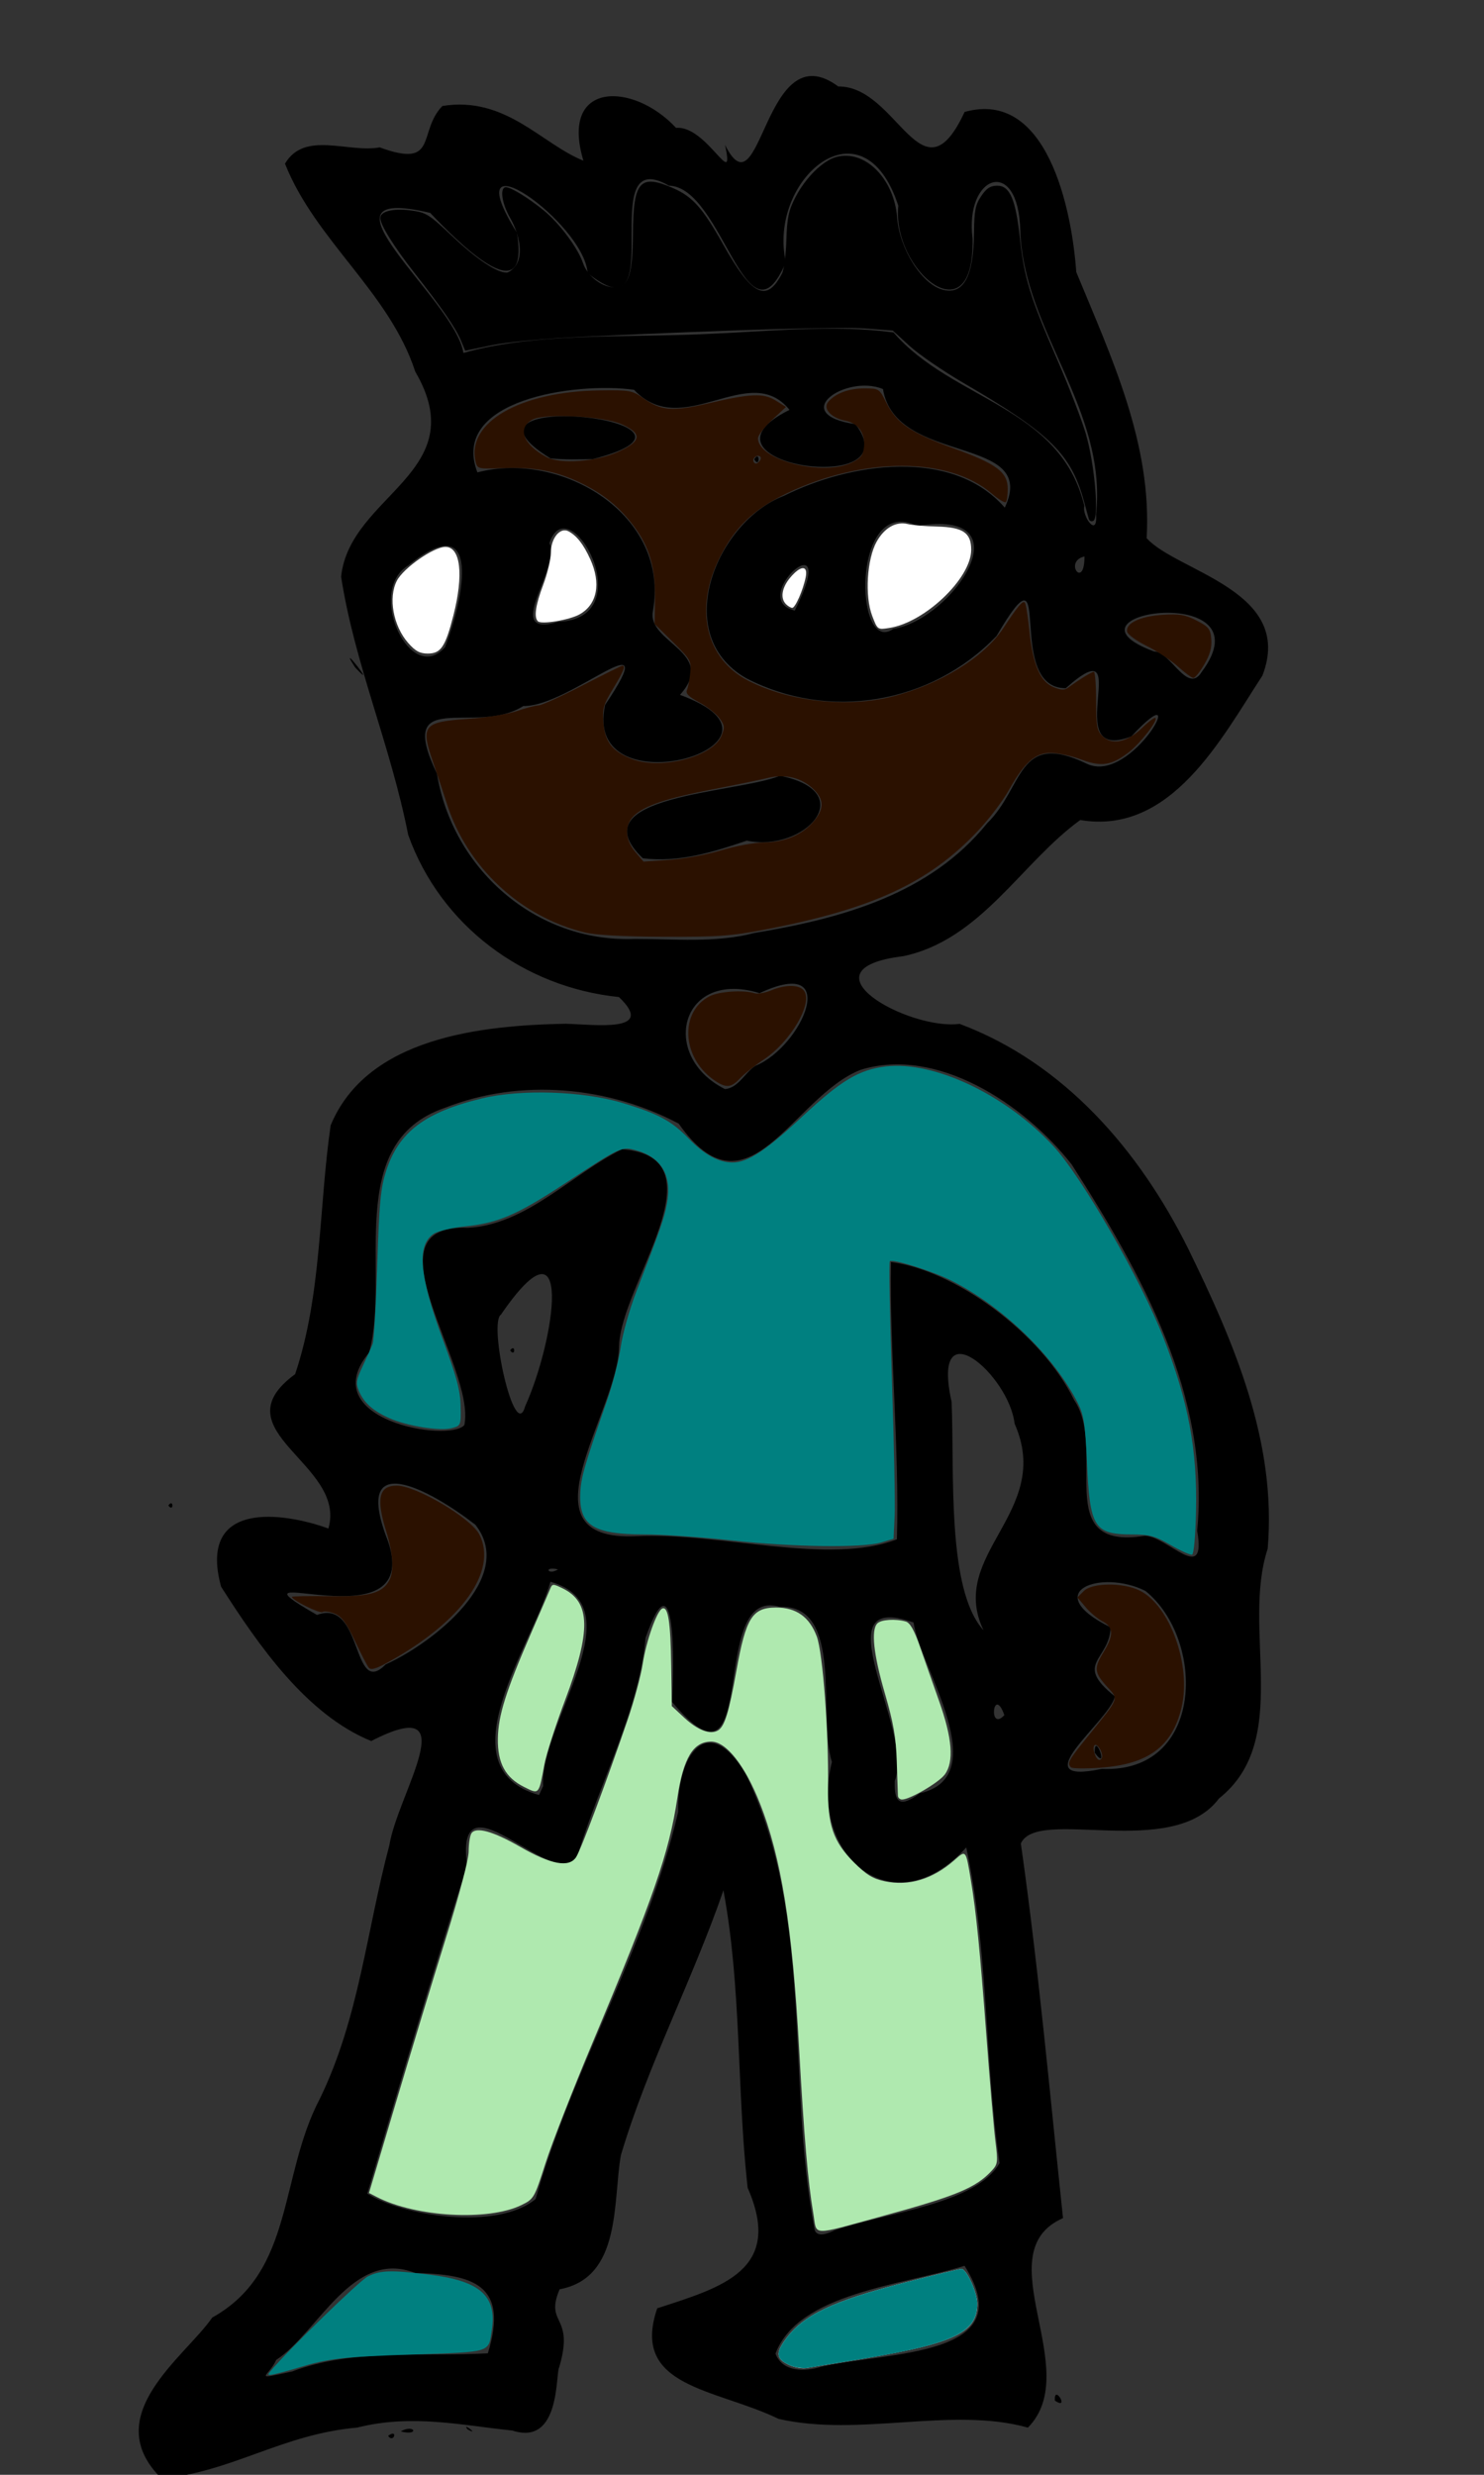 <?xml version="1.0" encoding="UTF-8" standalone="no"?>
<svg
   xmlns:dc="http://purl.org/dc/elements/1.1/"
   xmlns:cc="http://creativecommons.org/ns#"
   xmlns:rdf="http://www.w3.org/1999/02/22-rdf-syntax-ns#"
   xmlns:svg="http://www.w3.org/2000/svg"
   xmlns="http://www.w3.org/2000/svg"
   width="600px"
   height="1000px"
   viewBox="0 0 600 1000"
   version="1.1"
   id="SVGRoot">
  <rect x="0" y="0" width="600" height="1000" fill="#333333" stroke="none"/>
  <defs
     id="defs1847" />
  <title
     id="title5">Fille neutre</title>
  <g
     id="g188">
    <path
       id="path43"
       style="fill:#000000;stroke-width:0.858"
       d="m 65.374,1001.573 c -25.913,-25.433 9.526,-49.232 20.451,-65.121 33.284,-18.511 26.879,-56.925 43.571,-88.573 15.778,-32.438 18.931,-68.232 28.019,-102.237 3.342,-20.911 31.607,-62.178 -7.323,-42.134 -26.179,-10.662 -45.52,-38.618 -60.704,-62.369 -9.642,-35.384 25.564,-29.98 43.387,-23.507 7.638,-26.177 -44.816,-39.391 -13.446,-62.373 10.82,-32.234 9.539,-67.402 14.358,-100.544 14.824,-35.695 61.172,-40.405 95.125,-41.047 12.033,0.357 36.596,3.658 21.43,-10.789 -38.476,-3.93 -72.068,-28.803 -85.195,-65.5 -7.233,-36.629 -21.684,-69.102 -27.132,-104.367 3.539,-33.239 53.85,-42.07 29.961,-82.878 -10.437,-32.072 -40.4,-53.019 -52.644,-83.999 7.907,-13.453 25.641,-4.212 38.296,-6.586 23.931,8.795 15.164,-6.216 25.334,-16.725 25.679,-4.106 39.962,15.261 57.021,22.108 -9.748,-32.402 20.189,-31.875 37.456,-13.263 12.449,-1.125 24.063,26.264 19.795,6.874 14.838,29.605 15.525,-46.011 45.781,-23.607 24.108,-0.211 33.703,47.727 51.09,10.301 33.322,-9.364 43.354,39.188 45.141,64.684 14.14,34.315 30.689,69.253 28.462,107.538 12.181,13.564 60.047,21.194 46.809,55.524 -16.584,25.405 -36.905,64.557 -73.652,58.361 -23.836,17.238 -40.096,48.375 -71.515,55.014 -42.963,5.234 2.4,30.067 22.727,27.353 42.313,15.818 72.662,51.195 92.351,90.7 18.528,37.911 35.934,78.089 32.21,121.417 -10.719,32.598 10.023,77.306 -19.691,100.89 -18.8,25.182 -73.434,3.239 -80.103,18.183 7.147,50.148 11.773,101.638 17.05,151.373 -31.643,13.892 8.876,61.405 -14.202,84.654 -30.979,-8.632 -68.07,3.971 -100.83,-3.539 -25.344,-12.309 -60.043,-12.608 -49.028,-44.672 26.12,-8.49 51.2,-15.371 36.546,-48.711 -4.439,-39.967 -2.399,-80.569 -9.785,-120.191 -12.441,36.126 -30.664,70.702 -41.471,107.079 -3.298,18.647 0.39,49.464 -24.761,54.14 -6.206,14.666 6.204,9.963 -0.175,31.543 -1.537,2.485 0.67,31.968 -18.935,25.532 -20.027,-2.024 -40.522,-6.8 -62.696,-1.194 -30.335,2.69 -49.875,17.596 -79.082,20.663 z m 52.777,-43.334 c 24.533,-9.322 52.629,-5.844 79.091,-7.329 8.568,-27.714 -5.791,-31.877 -29.363,-32.45 -25.356,-10.013 -39.343,24.199 -56.205,35.121 -3.107,6.965 -10.247,8.291 6.477,4.657 z m 213.845,-1.9 c 27.857,-6.278 81.377,-3.794 57.993,-40.782 -25.658,7.969 -67.246,10.997 -76.453,35.492 2.931,7.601 12.024,7.296 18.46,5.29 z m 5.504,-55.151 c 21.827,-7.31 57.151,-10.719 66.632,-27.116 -6.118,-42.403 -4.474,-85.638 -13.459,-127.568 -29.821,32.692 -63.698,3.113 -54.324,-34.52 -5.856,-18.739 5.071,-63.714 -21.086,-62.694 -29.874,-8.883 -6.858,82.388 -43.61,38.324 1.034,-14.527 1.669,-61.009 -10.636,-25.787 -2.527,28.172 -17.469,56.306 -26.911,85.913 -6.428,22.261 -50.529,-35.249 -45.289,6.106 -14.109,43.95 -27.194,88.259 -40.333,132.52 14.22,9.094 52.596,15.092 68.071,2.194 15.124,-53.359 45.119,-101.983 57.655,-156.508 -0.695,-21.873 11.752,-41.886 27.594,-14.607 27.252,57.215 16.096,122.538 27.465,183.027 0.652,4.352 6.349,1.571 8.232,0.716 z m 34.407,-176.571 c 30.383,-6.906 -0.003,-51.264 -2.546,-69.013 -38.376,-13.597 0.406,43.364 -7.58,64.017 -0.339,9.2 2.325,10.754 10.126,4.996 z m -152.334,-2.872 c -1.365,-25.7 38.122,-72.62 2.989,-82.604 -7.045,25.305 -43.552,75.137 -4.625,86.179 l 1.636,-3.575 z m 225.903,-6.983 c 41.615,1.879 41.92,-52.384 17.633,-71.913 -17.767,-8.981 -43.406,0.224 -14.065,14.733 -0.519,13.512 -15.231,14.391 1.717,27.875 -1.955,9.831 -38.196,36.222 -5.285,29.304 z m -2.847,-6.492 c -0.266,-9.219 6.128,8.183 0,0 z M 406.086,693.032 c -4.523,-12.478 -6.637,7.169 0,0 z M 155.931,672.558 c 19.261,-8.692 53.006,-35.255 36.271,-56.454 -18.653,-14.44 -50.474,-31.651 -35.251,6.875 14.399,42.977 -71.461,5.111 -28.79,29.572 18.795,-6.956 13.977,34.035 27.77,20.008 z m 241.711,-13.817 c -14.755,-30.882 28.416,-47.741 12.571,-83.486 -2.207,-19.566 -34.068,-47.435 -25.462,-8.749 1.173,28.93 -2.008,75.821 12.891,92.235 z M 225.616,634.146 c -6.01,-1.437 -4.143,2.657 0,0 z m 258.413,-15.606 c 5.27,-54.204 -22.48,-104.066 -50.738,-148.02 -19.276,-24.523 -54.567,-47.809 -85.368,-38.216 -27.52,10.834 -45.468,61.676 -73.508,21.728 -28.255,-14.971 -63.652,-18.564 -94.608,-6.37 -41.23,14.144 -21.811,66.75 -30.564,98.853 -22.564,27.22 32.277,36.54 38.516,29.302 4.712,-23.645 -40.999,-81.44 1.356,-79.685 23.707,-1.194 42.097,-21.779 62.375,-31.753 41.359,3.21 -0.602,54.676 -1.184,79.466 -0.232,26.966 -41.592,79.235 7.018,76.874 33.552,-1.65 77.805,11.981 105.307,1.262 1.065,-37.117 -3.08,-77.108 -2.397,-112.025 25.679,3.251 60.604,28.414 74.022,55.693 13.808,20.308 -9.798,61.117 28.577,54.923 9.169,0.074 25.119,20.205 21.195,-2.031 z M 212.317,568.274 c 12.155,-26.841 19.974,-80.447 -9.759,-37.089 -5.199,3.27 5.561,52.223 9.759,37.089 z m -6.063,-22.614 c 2.193,-3.079 2.193,3.079 0,0 z m 99.232,-115.013 c 18.961,-7.78 35.043,-45.033 1.619,-29.333 -31.852,-9.886 -40.844,25.304 -13.997,38.754 5.53,-0.442 8.207,-6.917 12.378,-9.421 z m -0.527,-53.645 c 35.063,-5.818 70.883,-15.495 94.141,-44.321 14.976,-14.643 12.137,-37.606 40.183,-24.132 18.386,9.102 43.704,-38.523 18.129,-10.976 -30.089,11.633 2.888,-45.699 -26.517,-19.469 -25.461,0.055 -3.454,-62.95 -27.961,-21.143 -26.594,27.756 -68.189,34.36 -101.299,17.056 -30.944,-17.701 -11.706,-63.404 15.382,-73.69 26.34,-13.203 67.837,-19.723 89.224,4.798 14.087,-29.699 -44.131,-16.77 -49.245,-47.923 -14.892,-6.174 -38.773,10.152 -11.125,14.193 23.073,30.188 -70.604,15.995 -26.655,-5.778 -16.337,-20.297 -43.054,12.952 -62.867,-8.124 -23.595,-3.251 -74.681,3.995 -63.329,33.387 34.095,-8.933 78.059,17.186 70.928,56.266 -2.197,12.63 26.306,16.532 10.969,33.633 54.664,19.822 -39.896,47.654 -30.266,4.057 24.755,-36.799 -14.02,0.836 -33.067,0.45 -19.473,12.394 -51.978,-8.268 -34.923,27.345 6.359,38.614 39.998,68.233 79.753,66.775 16.09,-0.063 32.824,1.741 48.543,-2.404 z m -45.061,-30.19 c -26.722,-25.576 38.001,-26.199 55.454,-33.348 32.688,6.569 9.881,31.076 -13.405,26.22 -13.613,4.625 -27.444,8.953 -42.049,7.128 z m 45.061,-161.21 c 2.327,-3.987 2.327,3.987 0,0 z m -82.397,-0.376 c -47.589,-29.171 78.11,-15.306 17.166,0.279 -5.721,0.141 -11.458,0.277 -17.166,-0.279 z m 263.231,86.38 c 27.648,-36.938 -62.309,-24.2 -19.101,-8.331 6.506,-0.068 13.452,17.437 19.101,8.331 z M 179.923,261.5 c 7.63,-19.432 15.335,-57.568 -15.101,-32.86 -16.733,10.572 1.198,48.691 15.101,32.86 z m 181.254,-7.38 c 23.922,-3.742 54.516,-48.764 9.648,-41.643 -26.733,-12.909 -25.503,52.839 -9.648,41.643 z m -135.446,-2.848 c 34.287,-1.435 4.151,-55.263 -3.585,-31.814 4.684,10.031 -19.592,38.712 3.585,31.814 z m 95.608,-4.546 c 19.453,-38.857 -19.996,-4.757 0,0 z m 117.129,-21.883 c -8.658,2.05 0.059,13.719 0,0 z m 4.677,-16.98 C 447.739,165.443 413.917,133.728 412.509,93.294 411.903,62.661 389.818,70.706 393.232,96.493 393.999,137.266 360.431,109.028 363.208,83.145 348.838,39.071 310.218,72.791 317.732,105.93 301.966,143.027 292.214,75.421 270.44,75.027 c -31.113,-17.967 1.913,63.232 -32.875,35.289 -1.274,-20.244 -54.637,-58.063 -28.569,-16.289 5.595,34.039 -25.157,2.421 -35.058,-8.003 -51.433,-12.151 10.172,35.043 13.425,56.603 28.898,-8.361 66.222,-6.135 97.854,-7.654 25.643,-1.039 51.644,-3.954 76.045,-0.654 23.78,27.589 67.414,29.719 77.159,70.123 -1.109,4.081 5.485,13.256 4.723,3.421 z M 156.902,984.252 c 4.281,-3.116 2.277,3.31 0,0 z m 5.107,-1.785 c 5.743,-3.221 7.702,2.015 0,0 z m 27.079,-0.79 c -2.834,-3.373 5.383,2.881 0,0 z M 426.5,970.02 c -0.489,-7.057 6.28,4.229 0,0 z M 68.067,608.316 c 2.193,-3.079 2.193,3.079 0,0 z M 143.61,269.729 c -8.18,-12.583 10.3,10.967 0,0 z" />
    <path
       style="fill:#afe9af;fill-opacity:1;stroke-width:0.931;stroke-dashoffset:0.5"
       d="m 328.837,894.438 c -2.218,-13.115 -3.744,-30.872 -5.752,-66.929 -2.731,-49.045 -7.228,-77.02 -15.906,-98.961 -6.04,-15.271 -13.583,-24.807 -19.623,-24.807 -7.294,0 -11.269,6.617 -13.699,22.806 -3.31,22.048 -9.682,40.42 -34.38,99.116 -7.838,18.627 -16.338,40.386 -18.89,48.354 -4.572,14.277 -4.715,14.524 -9.824,17.019 -13.282,6.487 -42.64,4.848 -58.375,-3.258 l -3.214,-1.656 10.934,-36.695 c 6.014,-20.182 15.08,-50.008 20.148,-66.278 5.612,-18.021 9.221,-31.739 9.232,-35.099 0.01,-3.034 0.509,-6.29 1.108,-7.236 1.778,-2.808 8.79,-0.866 19.796,5.482 12.417,7.162 19.745,8.487 22.574,4.082 1.936,-3.014 12.226,-30.451 20.725,-55.257 2.669,-7.789 5.443,-18.042 6.164,-22.783 1.432,-9.408 5.816,-21.706 7.997,-22.433 2.294,-0.765 3.276,5.627 3.525,22.945 l 0.237,16.522 5.01,4.674 c 5.477,5.109 10.652,7.049 13.713,5.14 2.679,-1.671 4.387,-7.251 7.44,-24.303 3.788,-21.158 6.419,-25.327 15.982,-25.327 8.191,0 13.532,3.801 16.483,11.73 2.444,6.566 4.842,38.629 4.537,60.666 -0.213,15.417 2.114,22.233 10.434,30.553 5.032,5.032 7.626,6.626 12.474,7.666 9.745,2.09 19.383,-0.814 28.097,-8.464 4.839,-4.249 4.674,-4.446 6.757,8.071 2.141,12.865 3.711,28.596 6.287,63.008 1.377,18.398 3.015,37.517 3.639,42.488 1.059,8.429 0.954,9.231 -1.56,11.925 -6.391,6.849 -14.288,10.124 -43.951,18.226 -29.717,8.117 -26.563,8.228 -28.121,-0.984 z"
       id="path46" />
    <path
       style="fill:#afe9af;fill-opacity:1;stroke-width:0.931;stroke-dashoffset:0.5"
       d="m 211.976,722.103 c -7.64,-3.788 -10.834,-9.644 -10.689,-19.594 0.136,-9.302 3.262,-19.222 13.413,-42.56 3.813,-8.766 7.316,-16.886 7.785,-18.046 0.798,-1.972 1.122,-1.977 5.014,-0.077 11.324,5.527 11.564,17.131 0.936,45.281 -3.834,10.156 -7.583,21.794 -8.332,25.862 -2.272,12.355 -2.075,12.134 -8.127,9.134 z"
       id="path48" />
    <path
       style="fill:#afe9af;fill-opacity:1;stroke-width:0.931;stroke-dashoffset:0.5"
       d="m 363.033,725.6 c -0.045,-0.847 -0.254,-7.081 -0.463,-13.855 -0.301,-9.737 -1.315,-15.522 -4.844,-27.63 -4.565,-15.667 -5.611,-25.532 -2.985,-28.158 1.553,-1.553 7.283,-1.927 11.453,-0.747 1.752,0.496 3.412,3.424 5.75,10.143 1.808,5.196 5.288,15.082 7.734,21.969 5.359,15.091 6.104,24.577 2.332,29.687 -2.418,3.276 -14.125,10.131 -17.301,10.131 -0.876,0 -1.63,-0.693 -1.675,-1.539 z"
       id="path50" />
    <path
       style="fill:#008080;fill-opacity:1;stroke-width:0.931;stroke-dashoffset:0.5"
       d="m 473.337,624.328 c -6.417,-3.697 -8.494,-4.262 -15.783,-4.294 -15.173,-0.067 -16.891,-2.821 -18.088,-28.978 -0.719,-15.726 -1.262,-19.297 -3.649,-24.015 -9.632,-19.035 -30.23,-38.992 -51.181,-49.587 -7.323,-3.703 -23.796,-8.893 -24.858,-7.831 -0.409,0.409 -0.044,21.669 0.81,47.246 0.855,25.576 1.357,50.643 1.117,55.703 l -0.437,9.201 -4.926,1.48 c -7.542,2.266 -35.697,1.896 -60.345,-0.794 -12.192,-1.33 -28.143,-2.429 -35.446,-2.441 -20.442,-0.034 -26.218,-3.559 -25.953,-15.838 0.146,-6.747 1.471,-11.443 10.696,-37.895 2.389,-6.85 4.937,-16.72 5.662,-21.933 0.736,-5.294 3.56,-15.291 6.396,-22.644 9.799,-25.407 11.124,-29.211 12.258,-35.191 2.178,-11.484 -2.117,-18.923 -12.546,-21.731 -5.782,-1.557 -6.067,-1.423 -28.875,13.545 -19.239,12.626 -26.803,15.865 -40.234,17.23 -5.236,0.532 -10.908,1.877 -12.604,2.988 -6.921,4.535 -5.862,16.854 3.664,42.629 5.644,15.271 7.087,20.668 7.216,26.987 0.158,7.781 0.106,7.913 -3.531,8.904 -4.733,1.289 -18.023,-0.82 -25.214,-4 -6.685,-2.957 -10.42,-6.291 -12.399,-11.07 -1.282,-3.096 -1.072,-4.423 1.59,-10.038 1.687,-3.559 3.484,-7.579 3.993,-8.934 0.509,-1.355 1.35,-15.764 1.867,-32.02 0.796,-24.998 1.345,-30.82 3.556,-37.75 5.054,-15.839 15.748,-23.919 39.009,-29.472 15.563,-3.716 40.523,-2.908 56.341,1.822 14.657,4.383 20.083,7.293 27.058,14.511 6.208,6.424 12.099,9.633 17.683,9.633 6.12,0 13.498,-4.852 28.067,-18.458 15.717,-14.678 23.098,-19.105 33.938,-20.354 19.669,-2.267 48.537,11.462 67.753,32.223 11.527,12.453 35.359,53.928 44.476,77.403 10.107,26.022 13.677,45.069 13.139,70.096 -0.215,10.011 -0.88,17.304 -1.6,17.533 -0.677,0.216 -4.557,-1.523 -8.621,-3.864 z"
       id="path52" />
    <path
       style="fill:#008080;fill-opacity:1;stroke-width:0.931;stroke-dashoffset:0.5"
       d="m 109.352,958.134 c 6.906,-8.322 36.018,-36.642 39.37,-38.299 5.046,-2.495 9.344,-2.624 24.738,-0.738 20.637,2.528 27.478,8.556 25.39,22.374 -1.409,9.324 0.183,8.835 -32.349,9.933 -28.208,0.952 -33.752,1.597 -45.997,5.347 -3.048,0.934 -7.163,2.059 -9.144,2.5 -3.162,0.705 -3.407,0.568 -2.009,-1.117 z"
       id="path54" />
    <path
       style="fill:#ffffff;fill-opacity:1;stroke-width:0.931;stroke-dashoffset:0.5"
       d="m 319.273,955.721 c -5.409,-2.417 -5.809,-4.766 -1.762,-10.353 7.17,-9.898 19.024,-15.566 48.195,-23.046 11.783,-3.021 22.144,-5.501 23.024,-5.51 2.036,-0.021 6.343,9.364 6.378,13.899 0.097,12.324 -9.473,16.54 -53.544,23.592 -6.773,1.084 -13.701,2.23 -15.394,2.547 -1.693,0.317 -4.797,-0.191 -6.897,-1.129 z"
       id="path56" />
    <path
       style="fill:#ffffff;fill-opacity:1;stroke-width:0.931;stroke-dashoffset:0.5"
       d="m 165.035,259.809 c -6.059,-6.9 -8.129,-18.272 -4.578,-25.14 2.675,-5.173 14.884,-13.687 19.628,-13.687 6.142,0 7.445,11.222 3.22,27.741 -3.24,12.668 -5.057,15.363 -10.361,15.363 -3.2,0 -5.017,-0.983 -7.909,-4.277 z"
       id="path58" />
    <path
       style="fill:#ffffff;fill-opacity:1;stroke-width:0.931;stroke-dashoffset:0.5"
       d="m 217.462,251.026 c -1.646,-1.646 -0.928,-6.509 2.181,-14.768 1.693,-4.499 3.079,-10.33 3.079,-12.959 0,-5.845 3.773,-10.409 7.123,-8.616 3.368,1.803 6.082,5.275 8.792,11.248 4.444,9.798 2.845,18.242 -4.218,22.267 -4.082,2.327 -15.546,4.239 -16.957,2.828 z"
       id="path60" />
    <path
       style="fill:#ffffff;fill-opacity:1;stroke-width:0.931;stroke-dashoffset:0.5"
       d="m 317.796,244.135 c -2.391,-2.391 -1.707,-6.681 1.71,-10.743 4.218,-5.013 7.232,-5.09 6.246,-0.16 -1.035,5.175 -4.196,12.381 -5.431,12.381 -0.576,0 -1.713,-0.665 -2.526,-1.478 z"
       id="path62" />
    <path
       style="fill:#ffffff;fill-opacity:1;stroke-width:0.931;stroke-dashoffset:0.5"
       d="m 352.641,248.845 c -3.047,-7.979 -2.137,-22.961 1.822,-30.006 3.166,-5.633 7.858,-8.265 12.607,-7.073 1.706,0.428 6.999,0.876 11.762,0.995 10.53,0.263 13.84,2.512 13.84,9.402 0,11.455 -18.608,29.255 -32.986,31.555 -4.884,0.781 -4.887,0.779 -7.046,-4.873 z"
       id="path64" />
    <g
       id="g88"
       style="fill:#2b1100;fill-opacity:1">
      <path
         style="fill:#2b1100;fill-opacity:1;stroke-width:0.931;stroke-dashoffset:0.5"
         d="m 236.268,376.751 c -25.873,-6.347 -47.333,-26.342 -55.494,-51.705 -1.526,-4.741 -4.073,-12.393 -5.66,-17.004 -5.151,-14.962 -4.027,-16.337 14.368,-17.587 7.105,-0.483 15.915,-1.903 19.577,-3.156 3.662,-1.253 7.593,-2.278 8.735,-2.278 1.142,0 9.074,-3.602 17.625,-8.005 8.552,-4.403 15.843,-8.005 16.203,-8.005 1.405,0 0.484,2.275 -3.769,9.309 -3.92,6.483 -4.364,8.054 -3.9,13.792 0.625,7.724 3.692,11.581 11.613,14.607 11.765,4.493 32.618,-0.928 36.124,-9.391 1.407,-3.396 1.31,-4.227 -0.833,-7.151 -1.333,-1.82 -5.021,-4.694 -8.194,-6.387 -4.158,-2.219 -5.537,-3.595 -4.937,-4.926 0.458,-1.016 1.065,-4.13 1.35,-6.919 0.492,-4.825 0.154,-5.431 -6.941,-12.438 l -7.458,-7.366 0.151,-10.368 c 0.183,-12.547 -2.256,-20.778 -8.699,-29.352 -5.778,-7.69 -12.354,-12.986 -21.629,-17.42 -9.833,-4.701 -18.659,-6.362 -31.079,-5.849 -9.936,0.41 -10.394,0.311 -11.072,-2.388 -4.006,-15.963 17.742,-28.564 50.076,-29.013 12.23,-0.17 13.188,0.002 17.673,3.169 7.161,5.057 11.852,5.441 26.006,2.129 17.456,-4.084 22.547,-4.302 27.557,-1.178 l 4.118,2.567 -5.657,5.268 c -3.111,2.897 -5.657,6.224 -5.657,7.393 0,8.864 26.419,15.582 38.177,9.708 3.439,-1.718 4.39,-2.98 4.703,-6.243 0.529,-5.513 -2.386,-9.595 -7.542,-10.563 -5.682,-1.066 -9.195,-4.886 -6.964,-7.573 2.851,-3.436 8.281,-5.484 14.538,-5.484 6.021,0 6.12,0.064 8.99,5.787 4.164,8.304 9.842,12.16 27.071,18.382 17.604,6.358 22.013,9.662 22.013,16.496 0,2.47 -0.35,4.841 -0.778,5.269 -0.428,0.428 -3.016,-1.138 -5.752,-3.479 -17.304,-14.811 -51.793,-14.858 -82.702,-0.111 -13.59,6.484 -21.177,13.769 -27.399,26.309 -10.206,20.568 -5.434,40.705 11.721,49.457 16.587,8.462 39.862,11.037 58.093,6.427 19.481,-4.926 37.235,-15.863 45.093,-27.777 5.82,-8.825 7.744,-11.101 8.632,-10.213 0.427,0.427 1.261,5.565 1.855,11.42 1.374,13.555 4.335,20.497 9.69,22.715 3.114,1.29 4.453,1.334 6.015,0.2 4.701,-3.413 9.464,-6.341 10.322,-6.345 0.508,-0.003 0.924,5.26 0.924,11.695 0,10.265 0.319,12.018 2.602,14.301 3.776,3.776 10.075,2.442 16.06,-3.402 2.58,-2.52 4.983,-4.29 5.339,-3.934 1.049,1.049 -6.233,10.365 -10.859,13.894 -6.925,5.282 -11.044,5.909 -19.077,2.903 -3.827,-1.432 -9.286,-2.654 -12.13,-2.715 -6.442,-0.139 -10.878,3.742 -17.199,15.045 -2.408,4.305 -8.052,11.723 -12.543,16.483 -19.77,20.957 -42.542,31.501 -86.105,39.869 -13.57,2.606 -18.926,2.986 -40.912,2.897 -16.732,-0.068 -27.592,-0.665 -32.072,-1.764 z m 55.328,-33.167 c 5.707,-1.729 13.466,-3.156 17.241,-3.171 8.322,-0.033 15.608,-3.11 20.154,-8.513 4.2,-4.992 4.226,-8.707 0.088,-12.845 -4.771,-4.771 -11.54,-6.476 -18.68,-4.705 -3.18,0.789 -13.22,2.864 -22.312,4.612 -18.487,3.553 -27.367,6.513 -31.671,10.556 -4.014,3.771 -3.846,9.617 0.421,14.688 l 3.328,3.955 10.527,-0.717 c 5.79,-0.394 15.196,-2.132 20.904,-3.861 z M 307.389,184.549 c -1.174,-1.174 -3.526,0.727 -2.652,2.142 0.52,0.841 1.209,0.82 2.093,-0.065 0.725,-0.725 0.976,-1.66 0.559,-2.078 z m -57.241,-2.072 c 9.243,-4.232 9.579,-7.305 1.207,-11.045 -7.364,-3.289 -31.037,-4.538 -36.022,-1.899 -6.344,3.357 -3.911,9.991 5.542,15.108 5.63,3.048 20.251,1.967 29.273,-2.164 z"
         id="path66" />
      <path
         style="fill:#2b1100;fill-opacity:1;stroke-width:0.931;stroke-dashoffset:0.5"
         d="m 476.26,269.34 c -2.799,-2.529 -8.481,-6.27 -12.627,-8.313 -4.145,-2.043 -7.709,-4.649 -7.92,-5.792 -0.628,-3.406 5.268,-6.214 14.277,-6.8 6.918,-0.45 9.182,-0.07 13.816,2.322 4.923,2.541 5.585,3.384 5.928,7.545 0.275,3.334 -0.539,6.263 -2.823,10.16 -1.765,3.012 -3.738,5.476 -4.385,5.476 -0.647,0 -3.466,-2.069 -6.266,-4.598 z"
         id="path68" />
      <path
         style="fill:#2b1100;fill-opacity:1;stroke-width:0.931;stroke-dashoffset:0.5"
         d="m 288.438,436.241 c -12.818,-9.106 -13.67,-27.407 -1.566,-33.666 3.816,-1.973 13.742,-2.641 18.204,-1.225 1.223,0.388 4.236,-0.134 6.694,-1.161 5.699,-2.381 11.205,-2.386 13.176,-0.012 4.014,4.837 -5.1,20.597 -16.18,27.978 -3.636,2.422 -7.954,5.844 -9.596,7.605 -3.647,3.911 -5.769,4.006 -10.732,0.48 z"
         id="path70" />
      <path
         style="fill:#2b1100;fill-opacity:1;stroke-width:0.931;stroke-dashoffset:0.5"
         d="m 149.077,673.825 c -0.661,-0.819 -3.195,-5.713 -5.632,-10.876 -3.397,-7.198 -5.279,-9.739 -8.069,-10.894 -2.001,-0.829 -4.243,-1.134 -4.981,-0.677 -1.179,0.729 -12.353,-4.814 -12.353,-6.128 0,-0.278 6.789,-0.393 15.086,-0.256 16.089,0.266 21.452,-1.159 24.286,-6.456 1.943,-3.631 1.49,-10.958 -1.211,-19.574 -4.225,-13.478 -3.036,-18.682 4.265,-18.659 7.775,0.025 29.9,13.093 33.301,19.669 7.58,14.659 -6.963,35.165 -36.517,51.489 -5.278,2.915 -7.265,3.489 -8.174,2.363 z"
         id="path72" />
      <path
         style="fill:#2b1100;fill-opacity:1;stroke-width:0.931;stroke-dashoffset:0.5"
         d="m 433.005,714.128 c -1.642,-1.68 -1.044,-2.775 6.833,-12.505 13.056,-16.126 12.549,-14.774 7.592,-20.262 -5.038,-5.576 -5.189,-7.399 -1.154,-13.95 4.065,-6.6 3.928,-9.949 -0.501,-12.239 -1.951,-1.009 -5.036,-3.603 -6.855,-5.765 l -3.307,-3.931 2.582,-2.579 c 3.397,-3.393 15.728,-3.518 22.515,-0.229 12.296,5.96 21.056,30.362 16.988,47.321 -3.771,15.721 -13.401,22.874 -32.685,24.278 -6.096,0.444 -11.499,0.382 -12.007,-0.138 z m 12.604,-4.537 c -0.028,-2.26 -2.182,-5.29 -3.105,-4.367 -1.077,1.077 0.539,5.907 1.976,5.907 0.632,0 1.14,-0.693 1.13,-1.539 z"
         id="path74" />
    </g>
    <path
       style="fill:#008080;fill-opacity:1;stroke-width:0.931;stroke-dashoffset:0.5"
       d="m 319.273,955.725 c -5.409,-2.423 -5.809,-4.77 -1.762,-10.357 7.17,-9.898 19.024,-15.566 48.195,-23.046 11.783,-3.021 22.144,-5.501 23.024,-5.51 2.036,-0.021 6.343,9.364 6.378,13.899 0.096,12.251 -9.821,16.66 -52.929,23.532 -6.435,1.026 -13.362,2.164 -15.394,2.529 -2.032,0.365 -5.413,-0.106 -7.513,-1.046 z"
       id="path76" />
    <path
       style="fill:#000000;fill-opacity:1;stroke-width:0.931;stroke-dashoffset:0.5"
       d="m 440.218,209.669 c -0.257,-0.89 -1.146,-4.111 -1.977,-7.159 -5.193,-19.047 -13.68,-27.367 -48.789,-47.831 -8.206,-4.783 -17.972,-11.486 -21.703,-14.896 l -6.784,-6.2 -10.803,-0.83 c -10.143,-0.78 -53.167,0.462 -113.894,3.287 -15.815,0.736 -30.848,2.127 -37.331,3.455 l -10.853,2.223 -1.702,-4.073 c -2.145,-5.133 -7.333,-12.683 -18.778,-27.325 -8.5,-10.874 -13.849,-19.468 -13.849,-22.25 0,-2.631 5.103,-3.942 11.99,-3.082 6.521,0.815 7.528,1.432 17.187,10.53 9.823,9.253 17.852,14.626 21.854,14.626 1.027,0 2.785,-1.4 3.907,-3.111 2.671,-4.077 1.646,-11.84 -2.529,-19.144 -3.321,-5.811 -4.166,-12.231 -1.608,-12.223 2.061,0.006 8.995,4.254 15.283,9.363 6.303,5.121 13.813,15.174 15.848,21.216 1.907,5.659 8.3,10.314 13.472,9.807 5.093,-0.499 6.655,-5.513 6.744,-21.649 0.116,-21.221 2.873,-24.29 16.431,-18.295 7.748,3.427 11.846,8.057 20.02,22.618 11.722,20.883 17.614,23.783 23.843,11.736 0.785,-1.518 1.574,-7.614 1.753,-13.547 0.268,-8.906 0.903,-11.9 3.638,-17.174 4.128,-7.959 11.039,-14.79 16.485,-16.294 11.504,-3.176 23.408,8.641 24.649,24.469 1.003,12.797 10.076,27.06 18.568,29.191 8.287,2.08 12.361,-5.437 12.519,-23.099 0.08,-8.905 0.544,-11.261 2.915,-14.778 2.144,-3.181 3.694,-4.185 6.466,-4.185 5.108,0 7.471,5.492 9.188,21.353 1.72,15.884 4.158,23.813 14.953,48.632 4.717,10.845 9.975,24.474 11.683,30.286 3.531,12.012 5.429,33.647 3.081,35.098 -0.775,0.479 -1.619,0.143 -1.876,-0.746 z"
       id="path81" />
  </g>
</svg>
